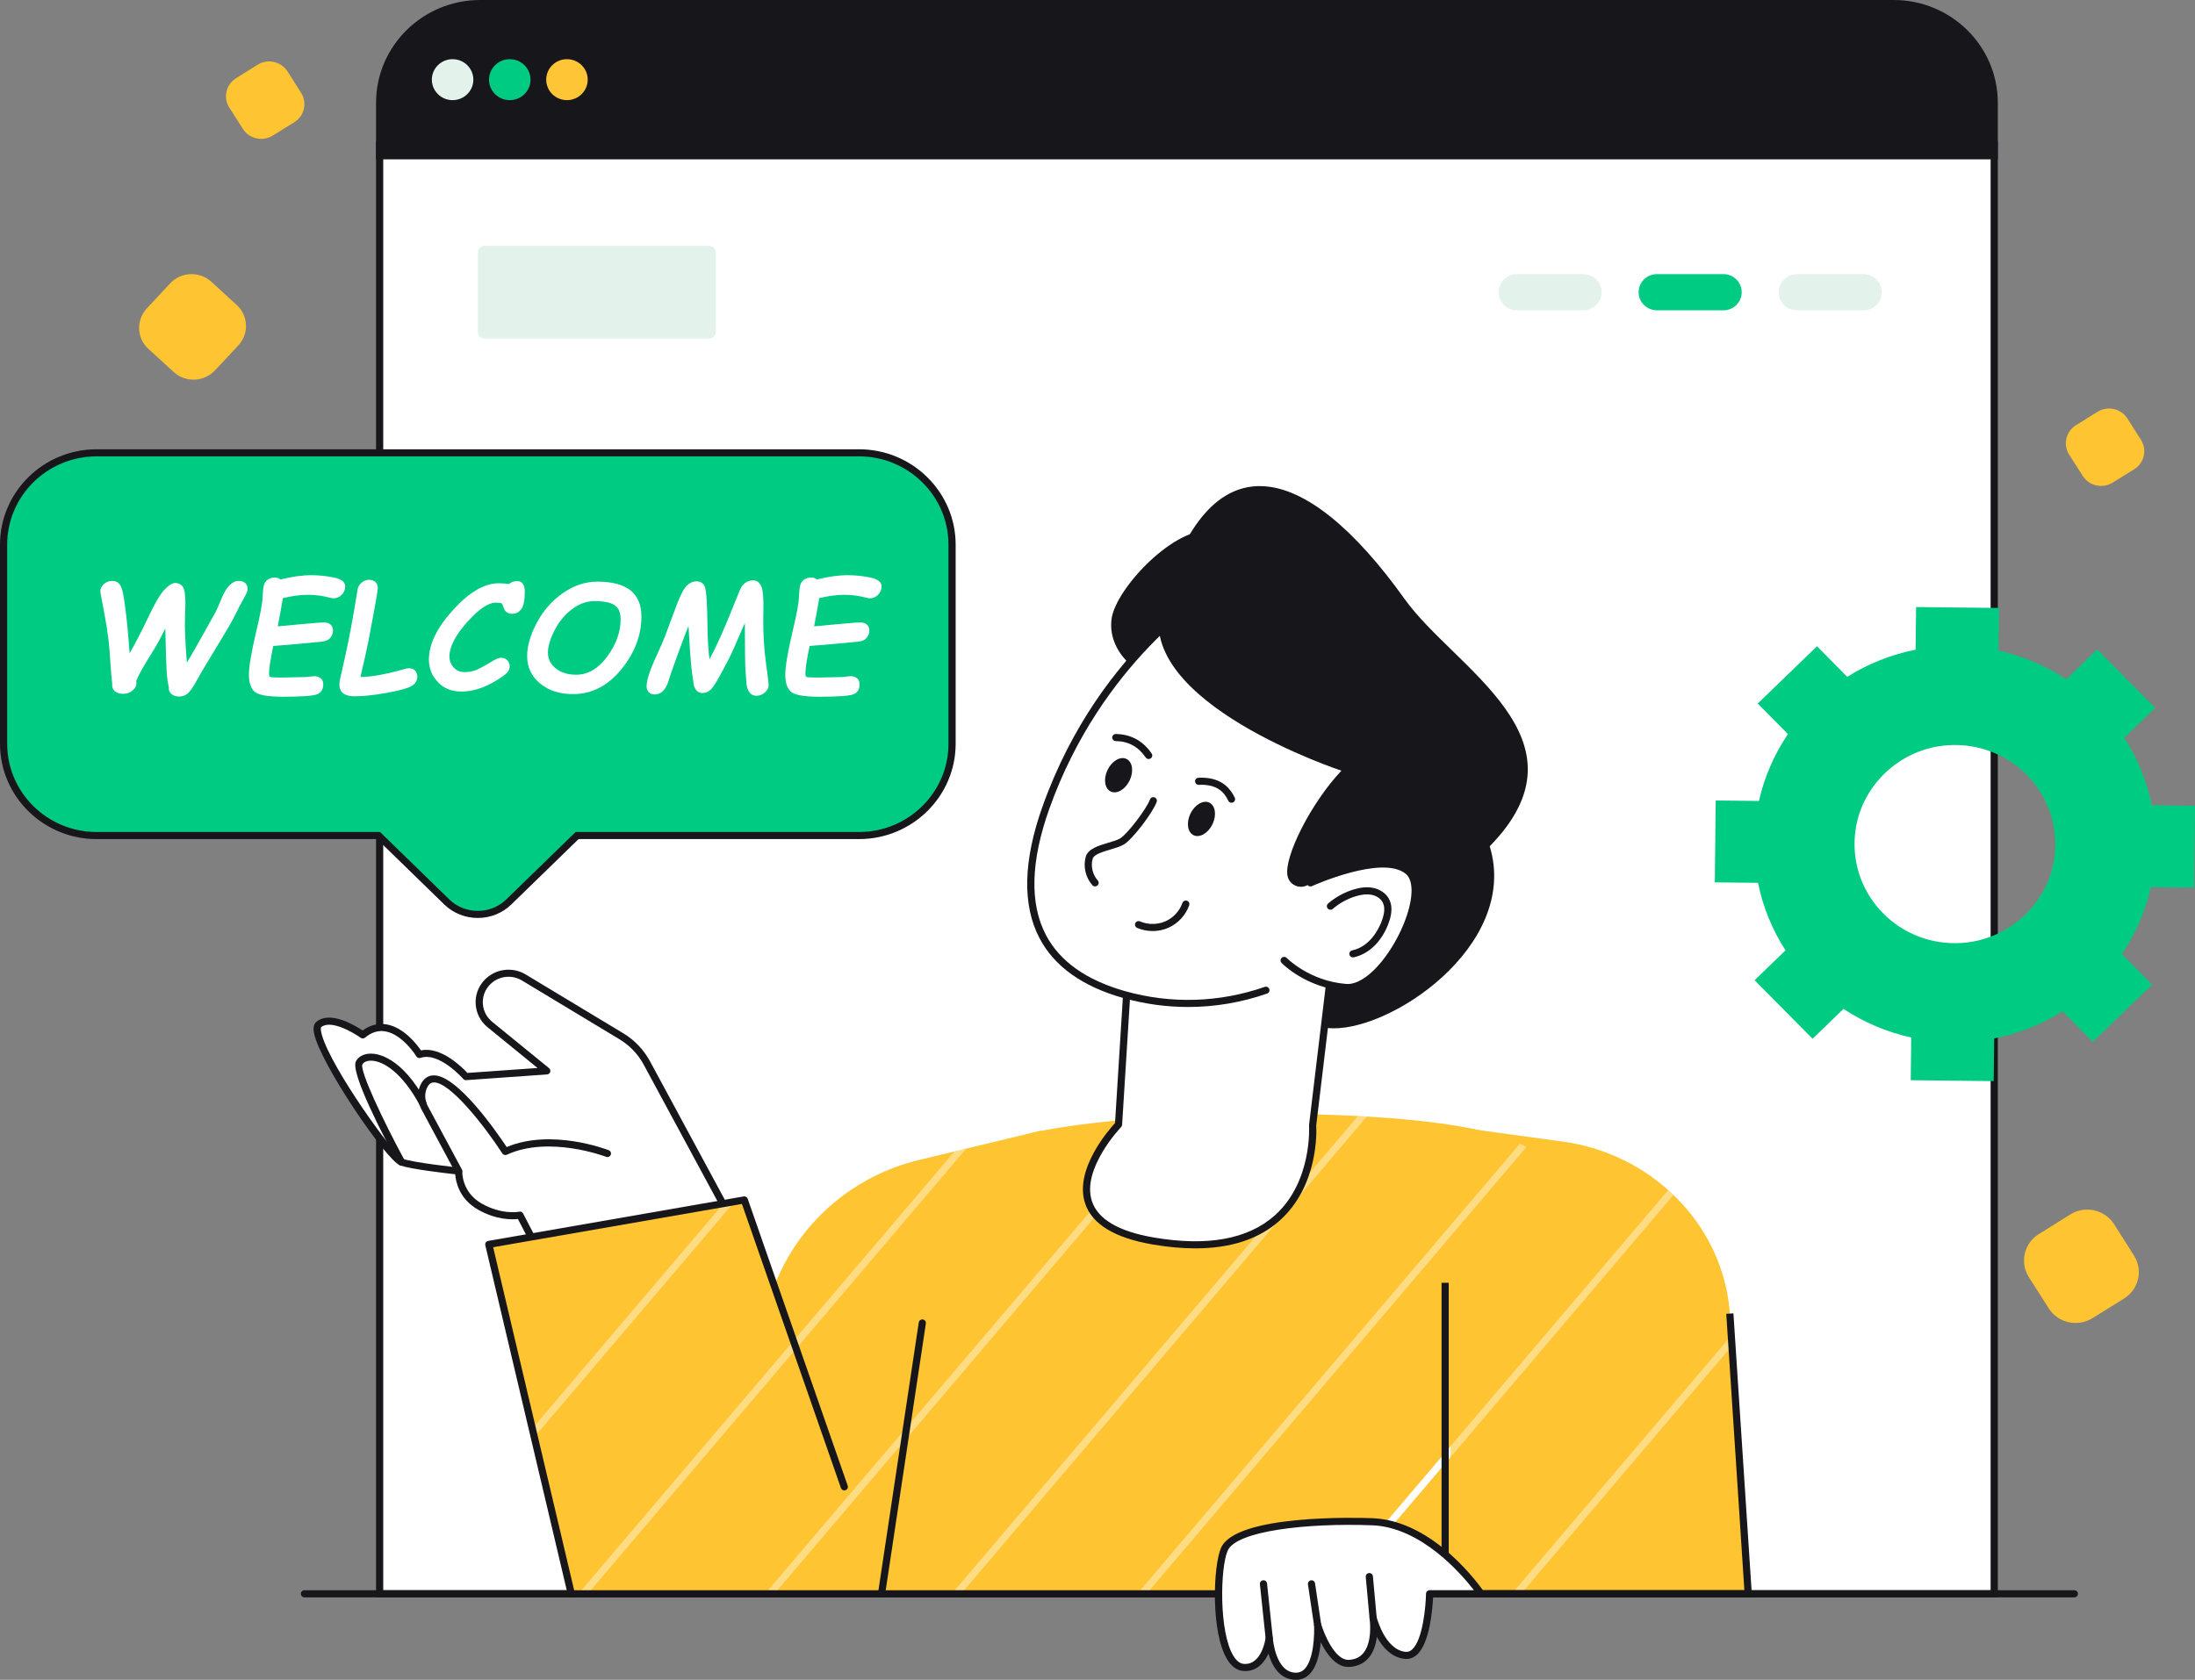 <svg width="290" height="222" viewBox="0 0 290 222" fill="none" xmlns="http://www.w3.org/2000/svg">
<rect x="0" y="0" width="290" height="222" fill="#808080" stroke="none"/>
<g clip-path="url(#clip0_1287_31712)">
<path d="M263.472 19.1H50.158V210.629H263.472V19.1Z" fill="white"/>
<path d="M263.946 211.097H49.685V18.631H263.948V211.096L263.946 211.097ZM50.632 210.161H262.998V19.567H50.632V210.161Z" fill="#16161B"/>
<path d="M263.472 20.587H50.158V13.58C50.158 6.338 56.103 0.469 63.435 0.469H250.195C257.529 0.469 263.472 6.34 263.472 13.58V20.587Z" fill="#16161B"/>
<path d="M263.946 21.055H49.685V13.58C49.685 6.092 55.854 0 63.437 0H250.195C257.778 0 263.946 6.092 263.946 13.58V21.055ZM50.632 20.118H262.998V13.58C262.998 6.609 257.254 0.937 250.195 0.937H63.437C56.376 0.937 50.632 6.609 50.632 13.58V20.118Z" fill="#16161B"/>
<path d="M59.796 13.235C61.31 13.235 62.538 12.023 62.538 10.527C62.538 9.032 61.31 7.82 59.796 7.82C58.282 7.82 57.055 9.032 57.055 10.527C57.055 12.023 58.282 13.235 59.796 13.235Z" fill="#E3F3EC"/>
<path d="M67.35 13.235C68.864 13.235 70.091 12.023 70.091 10.527C70.091 9.032 68.864 7.82 67.35 7.82C65.836 7.82 64.609 9.032 64.609 10.527C64.609 12.023 65.836 13.235 67.35 13.235Z" fill="#00CB82"/>
<path d="M74.905 13.235C76.419 13.235 77.647 12.023 77.647 10.527C77.647 9.032 76.419 7.82 74.905 7.82C73.391 7.82 72.164 9.032 72.164 10.527C72.164 12.023 73.391 13.235 74.905 13.235Z" fill="#FEC537"/>
<path d="M211.562 168.27V210.617H123.044L125.602 183.23L125.761 181.594L127.834 159.412C128.276 154.638 131.808 150.718 136.549 149.67C141.056 148.677 147.526 147.96 154.681 147.566C155.111 147.54 155.541 147.515 155.977 147.497C163.618 147.116 171.936 147.097 179.406 147.49C179.803 147.508 180.196 147.534 180.588 147.559C187.628 147.972 193.816 148.763 197.848 149.98C198.879 150.291 199.865 150.679 200.806 151.14C201.096 151.284 201.388 151.434 201.666 151.59C207.689 154.917 211.564 161.245 211.564 168.267L211.562 168.27Z" fill="#FEC432"/>
<g opacity="0.4">
<path d="M180.588 147.563L126.994 210.62H125.756L179.406 147.496C179.803 147.515 180.196 147.54 180.588 147.565V147.563Z" fill="white"/>
</g>
<path d="M191.717 191.041L191.654 192.564L176.308 210.62H175.076L191.717 191.041Z" fill="white"/>
<path d="M230.97 210.62H190.933L191.652 192.564L191.716 191.041L193.391 149.08L206.461 150.866C211.758 151.59 216.604 153.88 220.403 157.281C220.644 157.486 220.871 157.699 221.098 157.924C224.637 161.326 227.171 165.726 228.164 170.731C228.353 171.698 228.479 172.66 228.542 173.602L230.97 210.619V210.62Z" fill="#FEC432"/>
<g opacity="0.4">
<path d="M200.363 211.086C200.255 211.086 200.146 211.05 200.057 210.976C199.856 210.81 199.83 210.515 199.999 210.318L228.414 176.882C228.583 176.684 228.882 176.658 229.081 176.825C229.283 176.992 229.308 177.287 229.139 177.484L200.724 210.919C200.631 211.029 200.497 211.086 200.361 211.086H200.363Z" fill="white"/>
</g>
<path d="M231.475 211.09H190.458V169.529H191.405V210.153H230.463L228.071 173.63L229.016 173.569L231.475 211.09Z" fill="#16161B"/>
<path d="M137.631 149.398L123.044 210.62H85.13L92.486 193.183L93.706 190.293L102.611 169.18C105.961 161.235 112.943 155.342 121.406 153.302L126.107 152.171L127.656 151.797L137.629 149.4L137.631 149.398Z" fill="#FEC432"/>
<path d="M96.104 160.185L85.454 140.467C84.671 139.018 83.51 137.801 82.091 136.946L69.203 129.178C67.611 128.217 65.554 128.516 64.305 129.884C62.831 131.501 63.019 134.006 64.718 135.391L72.237 141.525L61.559 142.279C61.559 142.279 58.188 138.408 55.412 139.36C55.412 139.36 51.854 133.534 47.923 136.769C47.923 136.769 43.916 133.876 42.105 135.399C40.293 136.92 51.352 153.017 53.048 153.587C54.743 154.158 60.6 154.766 60.6 154.766C60.6 154.766 60.446 157.771 63.373 159.446C66.302 161.12 68.691 160.588 68.691 160.588L70.774 164.596L96.103 160.185H96.104Z" fill="white"/>
<path d="M70.775 165.063C70.6 165.063 70.436 164.967 70.354 164.809L68.426 161.101C67.611 161.19 65.547 161.229 63.138 159.851C60.654 158.431 60.212 156.148 60.139 155.186C58.759 155.034 54.375 154.526 52.896 154.029C51.033 153.402 42.248 140.455 41.494 136.55C41.443 136.284 41.286 135.472 41.799 135.043C43.596 133.533 46.857 135.484 47.908 136.187C48.899 135.467 49.953 135.196 51.05 135.378C53.319 135.755 55.05 137.993 55.62 138.818C58.242 138.252 61.052 141.043 61.756 141.796L71.023 141.143L64.416 135.754C63.493 135.001 62.937 133.938 62.85 132.76C62.761 131.582 63.154 130.45 63.953 129.573C65.354 128.038 67.664 127.704 69.45 128.781L82.338 136.549C83.829 137.447 85.05 138.727 85.872 140.248L96.522 159.967C96.594 160.1 96.596 160.257 96.529 160.392C96.463 160.526 96.335 160.622 96.184 160.648L70.856 165.058C70.828 165.063 70.801 165.065 70.774 165.065L70.775 165.063ZM68.691 160.12C68.867 160.12 69.032 160.216 69.114 160.375L71.038 164.074L95.379 159.836L85.037 140.686C84.294 139.312 83.191 138.156 81.845 137.346L68.957 129.578C67.56 128.735 65.753 128.996 64.66 130.198C64.034 130.883 63.727 131.769 63.797 132.691C63.865 133.612 64.3 134.443 65.021 135.033L72.541 141.166C72.691 141.288 72.749 141.488 72.691 141.67C72.633 141.852 72.468 141.98 72.273 141.994L61.594 142.748C61.439 142.758 61.299 142.699 61.202 142.587C61.171 142.551 58.01 138.968 55.571 139.804C55.356 139.878 55.126 139.792 55.01 139.603C54.992 139.574 53.194 136.682 50.893 136.301C49.967 136.148 49.095 136.419 48.23 137.13C48.063 137.268 47.823 137.275 47.647 137.149C46.615 136.406 43.666 134.707 42.417 135.757C42.417 135.757 42.291 135.961 42.528 136.786C43.828 141.294 52.098 152.723 53.205 153.146C54.829 153.693 60.593 154.297 60.651 154.303C60.902 154.329 61.088 154.544 61.076 154.792C61.071 154.901 60.984 157.54 63.614 159.044C66.33 160.596 68.568 160.139 68.592 160.134C68.626 160.127 68.658 160.124 68.692 160.124L68.691 160.12Z" fill="#16161B"/>
<path d="M80.251 152.446C80.251 152.446 72.623 149.478 66.766 152.18C66.766 152.18 58.008 138.698 55.931 143.695C55.579 144.539 55.653 145.499 56.06 146.318L60.602 154.768" fill="white"/>
<path d="M60.602 155.236C60.433 155.236 60.267 155.145 60.182 154.987L55.641 146.536C55.151 145.554 55.1 144.459 55.492 143.516C55.936 142.448 56.642 142.17 57.157 142.123C60.27 141.843 65.651 149.646 66.942 151.589C72.851 149.119 80.112 151.888 80.424 152.01C80.668 152.104 80.787 152.375 80.692 152.616C80.596 152.857 80.318 152.975 80.078 152.881C80.002 152.852 72.563 150.02 66.966 152.603C66.751 152.702 66.495 152.63 66.367 152.431C63.947 148.706 59.353 142.867 57.244 143.054C57.005 143.076 56.656 143.184 56.369 143.87C56.081 144.564 56.122 145.381 56.485 146.108L61.019 154.545C61.142 154.774 61.055 155.057 60.823 155.179C60.752 155.216 60.676 155.233 60.602 155.233V155.236Z" fill="#16161B"/>
<path d="M53.05 154.055C52.881 154.055 52.717 153.966 52.632 153.808C50.69 150.231 46.258 141.752 47.023 140.262C47.345 139.633 48.072 139.252 48.967 139.242C49.883 139.232 53.062 139.658 56.27 145.573C56.393 145.801 56.308 146.085 56.076 146.207C55.844 146.33 55.557 146.244 55.434 146.015C53.099 141.709 50.588 140.177 49.007 140.177C48.998 140.177 48.988 140.177 48.979 140.177C48.444 140.184 48.027 140.373 47.869 140.684C47.557 141.564 50.53 147.954 53.468 153.366C53.59 153.594 53.505 153.879 53.273 154C53.201 154.037 53.125 154.055 53.05 154.055Z" fill="#16161B"/>
<path d="M116.471 210.619H75.473L70.588 189.928L70.322 188.792L64.578 164.451L95.596 159.052L97.049 158.802L98.332 158.578L104.823 177.209L105.183 178.238L111.996 197.785L112.356 198.816L116.471 210.619Z" fill="#FEC432"/>
<path d="M93.67 32.484H64.044C63.539 32.484 63.13 32.889 63.13 33.387V43.852C63.13 44.351 63.539 44.755 64.044 44.755H93.67C94.175 44.755 94.584 44.351 94.584 43.852V33.387C94.584 32.889 94.175 32.484 93.67 32.484Z" fill="#E3F3EC"/>
<path d="M211.608 38.619C211.608 39.274 211.337 39.874 210.9 40.31C210.463 40.742 209.858 41.01 209.187 41.01H200.41C199.071 41.01 197.99 39.936 197.99 38.619C197.99 37.957 198.261 37.357 198.698 36.928C199.134 36.496 199.74 36.228 200.41 36.228H209.187C210.526 36.228 211.608 37.297 211.608 38.619Z" fill="#E3F3EC"/>
<path d="M230.112 38.619C230.112 39.274 229.84 39.874 229.404 40.31C228.967 40.742 228.361 41.01 227.691 41.01H218.914C217.575 41.01 216.494 39.936 216.494 38.619C216.494 37.957 216.765 37.357 217.201 36.928C217.638 36.496 218.244 36.228 218.914 36.228H227.691C229.03 36.228 230.112 37.297 230.112 38.619Z" fill="#00CB82"/>
<path d="M248.614 38.619C248.614 39.274 248.342 39.874 247.906 40.31C247.469 40.742 246.863 41.01 246.193 41.01H237.416C236.077 41.01 234.996 39.936 234.996 38.619C234.996 37.957 235.267 37.357 235.703 36.928C236.14 36.496 236.746 36.228 237.416 36.228H246.193C247.532 36.228 248.614 37.297 248.614 38.619Z" fill="#E3F3EC"/>
<path d="M125.787 71.983V98.291C125.787 104.994 120.282 110.424 113.494 110.424H76.244L67.213 119.206C64.945 121.409 61.304 121.409 59.035 119.206L50.017 110.424H12.76C5.972 110.424 0.474 104.994 0.474 98.291V71.983C0.474 65.28 5.972 59.844 12.76 59.844H113.494C120.282 59.844 125.787 65.28 125.787 71.983Z" fill="#00CB82"/>
<path d="M63.124 121.315C61.523 121.315 59.922 120.723 58.703 119.539L49.822 110.892H12.76C5.723 110.892 0 105.238 0 98.29V71.983C0 65.03 5.723 59.375 12.76 59.375H113.494C120.533 59.375 126.259 65.03 126.259 71.983V98.29C126.259 105.24 120.533 110.892 113.494 110.892H76.439L67.546 119.539C66.326 120.723 64.726 121.315 63.124 121.315ZM12.76 60.312C6.247 60.312 0.948 65.548 0.948 71.983V98.29C0.948 104.722 6.247 109.955 12.76 109.955H50.211L59.368 118.872C61.439 120.883 64.808 120.883 66.881 118.872L76.05 109.955H113.494C120.011 109.955 125.312 104.722 125.312 98.29V71.983C125.312 65.548 120.011 60.312 113.494 60.312H12.76Z" fill="#16161B"/>
<path d="M22.315 90.865C22.163 90.243 22.061 89.492 22.009 88.613C21.958 87.733 21.9 85.878 21.837 83.052C21.238 84.302 20.616 85.434 19.966 86.445C18.992 87.978 18.333 89.162 17.99 89.997C18.016 90.099 18.028 90.189 18.028 90.27C18.028 90.648 17.855 90.98 17.513 91.264C17.168 91.551 16.755 91.694 16.271 91.694C15.786 91.694 15.431 91.576 15.164 91.34C14.896 91.104 14.781 90.761 14.819 90.307L14.705 89.185L14.457 85.801C14.394 84.922 14.275 83.945 14.099 82.87C13.923 81.795 13.656 80.316 13.292 78.431C13.267 78.325 13.255 78.23 13.255 78.148C13.255 77.789 13.408 77.47 13.717 77.191C14.026 76.911 14.399 76.771 14.838 76.771C15.117 76.771 15.365 76.845 15.578 76.992C15.791 77.14 15.97 77.432 16.117 77.868C16.264 78.304 16.433 79.325 16.627 80.927C16.822 82.529 16.989 84.33 17.129 86.328C17.861 85.053 18.615 83.604 19.391 81.984C20.346 79.923 21.114 78.584 21.695 77.967C22.277 77.351 22.763 77.044 23.151 77.044C23.538 77.044 23.845 77.189 24.106 77.477C24.367 77.767 24.497 78.537 24.497 79.787C24.497 80.044 24.478 80.673 24.439 81.672C24.394 82.859 24.476 84.829 24.686 87.582C25.271 86.62 26.028 85.301 26.958 83.623L28.504 80.851C28.592 80.681 28.848 80.1 29.268 79.108C29.904 77.549 30.665 76.769 31.55 76.769C31.912 76.769 32.199 76.867 32.408 77.061C32.618 77.256 32.724 77.507 32.724 77.816C32.724 77.947 32.693 78.094 32.633 78.254C32.574 78.414 32.388 78.769 32.079 79.318C31.77 79.868 31.489 80.408 31.235 80.939C30.98 81.47 30.65 82.088 30.242 82.79C29.834 83.495 29.452 84.135 29.096 84.713L27.101 88.011C26.701 88.677 26.38 89.234 26.137 89.679C25.564 90.735 25.116 91.394 24.792 91.659C24.468 91.923 24.089 92.054 23.655 92.054C23.261 92.054 22.927 91.942 22.652 91.716C22.38 91.49 22.264 91.204 22.308 90.858L22.315 90.865Z" fill="white"/>
<path d="M37.371 79.053C37.117 80.574 36.891 81.814 36.694 82.776C37.483 82.714 38.746 82.598 40.482 82.427C41.711 82.314 42.493 82.257 42.83 82.257C43.186 82.257 43.469 82.355 43.679 82.549C43.889 82.744 43.995 83.002 43.995 83.322C43.995 83.686 43.875 84.013 43.636 84.302C43.398 84.592 43.014 84.757 42.487 84.803C41.958 84.847 41.141 84.924 40.034 85.034C38.926 85.143 37.615 85.256 36.102 85.369C35.731 87.148 35.547 88.351 35.547 88.979C35.547 89.2 35.573 89.346 35.624 89.422C35.675 89.498 36.064 89.535 36.789 89.535H37.533L40.368 89.478C40.45 89.478 40.747 89.446 41.257 89.383C41.69 89.326 42.04 89.397 42.306 89.591C42.574 89.786 42.707 90.062 42.707 90.419C42.707 91.092 42.435 91.536 41.891 91.754C41.347 91.971 39.848 92.079 37.391 92.079C35.331 92.079 34.063 91.845 33.592 91.376C33.121 90.908 32.886 90.175 32.886 89.174C32.886 88.106 33.203 86.218 33.84 83.509C34.413 81.14 34.699 79.557 34.699 78.758C34.732 78.086 34.786 77.606 34.867 77.321C34.947 77.035 35.112 76.797 35.363 76.61C35.614 76.422 35.941 76.327 36.34 76.327C36.627 76.327 36.869 76.412 37.065 76.582C38.555 76.204 39.916 76.016 41.151 76.016C42.13 76.016 43.118 76.118 44.114 76.322C45.11 76.526 45.608 76.92 45.608 77.505C45.608 77.926 45.455 78.292 45.146 78.603C44.837 78.915 44.483 79.07 44.082 79.07C43.942 79.07 43.805 79.051 43.671 79.013C42.678 78.743 41.695 78.607 40.721 78.607C39.696 78.607 38.58 78.755 37.371 79.05V79.053Z" fill="white"/>
<path d="M44.877 89.989L45.544 87.029C46.122 84.44 46.69 81.402 47.243 77.913C47.294 77.58 47.466 77.281 47.758 77.017C48.05 76.752 48.391 76.621 48.78 76.621C49.117 76.621 49.39 76.722 49.6 76.923C49.81 77.123 49.916 77.384 49.916 77.704C49.916 77.949 49.754 78.954 49.43 80.72L48.676 84.736C48.496 85.647 48.143 87.228 47.616 89.477C49.117 89.458 51.11 89.091 53.592 88.373C53.751 88.336 53.894 88.316 54.022 88.316C54.411 88.316 54.694 88.432 54.871 88.665C55.049 88.897 55.139 89.14 55.139 89.391C55.139 89.962 54.865 90.398 54.314 90.696C53.763 90.995 52.666 91.289 51.021 91.582C49.375 91.874 47.993 92.02 46.874 92.02C45.518 92.02 44.841 91.505 44.841 90.474C44.841 90.322 44.853 90.159 44.878 89.984L44.877 89.989Z" fill="white"/>
<path d="M67.217 77.197C67.555 76.927 67.911 76.791 68.287 76.791C68.986 76.791 69.336 77.256 69.336 78.186C69.336 79.305 69.184 80.073 68.878 80.49C68.573 80.908 68.162 81.117 67.647 81.117C67.062 81.117 66.683 80.822 66.511 80.231C66.434 79.955 66.345 79.788 66.243 79.732C66.141 79.675 65.883 79.648 65.47 79.648C64.503 79.648 63.246 80.512 61.7 82.241C60.154 83.969 59.38 85.477 59.38 86.766C59.38 87.325 59.566 87.807 59.938 88.213C60.31 88.619 60.792 88.821 61.385 88.821C61.918 88.821 62.413 88.734 62.869 88.557C63.324 88.381 64.029 88.001 64.982 87.416C65.53 87.089 65.927 86.926 66.175 86.926C66.519 86.926 66.799 87.032 67.014 87.246C67.231 87.46 67.338 87.73 67.338 88.056C67.338 88.383 67.224 88.653 66.993 88.905C66.765 89.156 66.268 89.513 65.504 89.975C64.74 90.437 63.979 90.789 63.218 91.031C62.458 91.274 61.709 91.394 60.97 91.394C59.672 91.394 58.63 90.974 57.843 90.135C57.057 89.296 56.664 88.307 56.664 87.17C56.664 85.14 57.73 82.952 59.861 80.605C61.993 78.258 63.996 77.084 65.874 77.084C66.448 77.084 66.893 77.121 67.21 77.197H67.217Z" fill="white"/>
<path d="M69.646 86.699C69.646 85.38 70.071 83.918 70.92 82.31C71.77 80.705 72.916 79.396 74.361 78.385C75.806 77.373 77.329 76.867 78.933 76.867C82.809 76.867 84.745 78.404 84.745 81.476C84.745 83.953 83.858 86.281 82.082 88.461C80.306 90.641 78.181 91.731 75.705 91.731C73.93 91.731 72.476 91.259 71.343 90.317C70.211 89.374 69.644 88.168 69.644 86.697L69.646 86.699ZM72.394 86.237C72.394 87.091 72.744 87.794 73.443 88.345C74.143 88.894 75.033 89.17 76.117 89.17C77.676 89.17 79.046 88.368 80.226 86.766C81.406 85.164 81.997 83.52 81.997 81.837C81.997 80.969 81.736 80.354 81.214 79.989C80.692 79.625 79.794 79.441 78.522 79.441C77.491 79.441 76.499 79.805 75.543 80.535C74.588 81.264 73.826 82.196 73.252 83.329C72.679 84.463 72.394 85.434 72.394 86.237Z" fill="white"/>
<path d="M90.963 82.739C90.76 83.192 90.296 84.412 89.569 86.401C88.844 88.391 88.377 89.737 88.167 90.441C87.773 91.334 87.218 91.78 86.505 91.78C86.174 91.78 85.912 91.677 85.717 91.474C85.523 91.27 85.427 91.01 85.427 90.695C85.427 89.897 85.857 88.571 86.715 86.718C87.218 85.624 87.59 84.772 87.832 84.164L89.378 80.016C89.893 78.647 90.345 77.772 90.734 77.397C91.123 77.019 91.55 76.831 92.014 76.831C92.643 76.831 93.035 77.146 93.189 77.774C93.341 78.402 93.433 79.954 93.465 82.43C93.491 84.492 93.583 86.056 93.742 87.124C94.639 85.465 95.673 83.162 96.843 80.215L97.722 78.047C98.083 77.149 98.692 76.699 99.543 76.699C99.937 76.699 100.256 76.903 100.499 77.312C100.741 77.72 100.862 78.559 100.862 79.829L100.843 82.063C100.836 82.874 100.862 83.761 100.918 84.727C100.976 85.692 101.065 86.62 101.186 87.511C101.428 89.252 101.549 90.279 101.549 90.594C101.549 90.909 101.384 91.221 101.053 91.514C100.722 91.805 100.35 91.952 99.936 91.952C99.236 91.952 98.8 91.455 98.629 90.463L98.467 88.192C98.441 87.814 98.423 85.871 98.409 82.358C98.302 82.565 98.17 82.855 98.018 83.226C97.203 85.161 96.592 86.512 96.186 87.279L95.26 89.022C94.719 90.04 94.289 90.722 93.972 91.068C93.653 91.413 93.255 91.587 92.779 91.587C92.239 91.587 91.867 91.238 91.662 90.54L91.415 88.787C91.282 87.825 91.132 85.811 90.966 82.744L90.963 82.739Z" fill="white"/>
<path d="M108.233 79.053C107.979 80.574 107.754 81.814 107.556 82.776C108.346 82.714 109.608 82.598 111.345 82.427C112.573 82.314 113.356 82.257 113.692 82.257C114.048 82.257 114.332 82.355 114.541 82.549C114.751 82.744 114.857 83.002 114.857 83.322C114.857 83.686 114.738 84.013 114.499 84.302C114.26 84.592 113.876 84.757 113.349 84.803C112.82 84.847 112.003 84.924 110.896 85.034C109.789 85.143 108.477 85.256 106.964 85.369C106.594 87.148 106.41 88.351 106.41 88.979C106.41 89.2 106.435 89.346 106.486 89.422C106.537 89.498 106.926 89.535 107.651 89.535H108.395L111.23 89.478C111.312 89.478 111.609 89.446 112.119 89.383C112.552 89.326 112.902 89.397 113.168 89.591C113.436 89.786 113.569 90.062 113.569 90.419C113.569 91.092 113.298 91.536 112.754 91.754C112.21 91.971 110.71 92.079 108.254 92.079C106.193 92.079 104.925 91.845 104.455 91.376C103.984 90.908 103.748 90.175 103.748 89.174C103.748 88.106 104.066 86.218 104.702 83.509C105.275 81.14 105.562 79.557 105.562 78.758C105.594 78.086 105.649 77.606 105.729 77.321C105.809 77.035 105.975 76.797 106.225 76.61C106.476 76.422 106.804 76.327 107.203 76.327C107.489 76.327 107.732 76.412 107.928 76.582C109.417 76.204 110.778 76.016 112.013 76.016C112.993 76.016 113.98 76.118 114.976 76.322C115.973 76.526 116.471 76.92 116.471 77.505C116.471 77.926 116.317 78.292 116.009 78.603C115.7 78.915 115.345 79.07 114.944 79.07C114.804 79.07 114.668 79.051 114.533 79.013C113.54 78.743 112.558 78.607 111.583 78.607C110.558 78.607 109.443 78.755 108.233 79.05V79.053Z" fill="white"/>
<path d="M289.877 117.307L290 106.488L284.29 106.426C283.642 103.203 282.387 100.191 280.66 97.504L284.742 93.555L277.081 85.819L272.999 89.768C270.318 87.998 267.296 86.697 264.048 85.984L264.112 80.346L253.151 80.225L253.088 85.863C249.825 86.503 246.775 87.737 244.054 89.448L240.06 85.41L232.227 92.976L236.22 97.014C234.433 99.662 233.111 102.646 232.389 105.853L226.679 105.791L226.557 116.61L232.266 116.672C232.914 119.9 234.17 122.912 235.896 125.594L231.814 129.543L239.475 137.279L243.557 133.33C246.239 135.1 249.26 136.401 252.508 137.114L252.445 142.757L263.405 142.878L263.468 137.235C266.732 136.595 269.782 135.36 272.503 133.65L276.496 137.688L284.33 130.122L280.336 126.084C282.124 123.441 283.446 120.459 284.168 117.245L289.877 117.307ZM259.209 124.617C251.034 125.166 244.342 118.412 245.074 110.346C245.65 104.002 250.917 98.916 257.353 98.488C265.533 97.945 272.221 104.703 271.484 112.76C270.904 119.1 265.642 124.184 259.211 124.615L259.209 124.617Z" fill="#00CB82"/>
<path d="M280.63 171.61L276.448 174.21C274.485 175.418 271.907 174.84 270.681 172.914L268.049 168.785C266.822 166.86 267.409 164.312 269.357 163.101L273.542 160.488C275.491 159.277 278.069 159.857 279.309 161.784L281.938 165.926C283.165 167.852 282.578 170.397 280.63 171.61Z" fill="#FEC432"/>
<path d="M31.48 45.656L28.394 48.955C26.943 50.493 24.512 50.589 22.954 49.167L19.614 46.12C18.057 44.699 17.961 42.297 19.399 40.759L22.485 37.447C23.923 35.909 26.356 35.815 27.925 37.235L31.267 40.294C32.825 41.714 32.92 44.117 31.482 45.655L31.48 45.656Z" fill="#FEC432"/>
<path d="M281.969 62.013L279.113 63.788C277.772 64.614 276.012 64.218 275.172 62.904L273.375 60.084C272.537 58.768 272.938 57.03 274.268 56.203L277.126 54.418C278.456 53.591 280.219 53.987 281.066 55.303L282.863 58.133C283.7 59.447 283.299 61.187 281.969 62.014V62.013Z" fill="#FEC432"/>
<path d="M38.887 16.146L36.032 17.921C34.691 18.747 32.93 18.351 32.091 17.037L30.293 14.217C29.456 12.901 29.856 11.162 31.187 10.335L34.044 8.551C35.375 7.724 37.137 8.12 37.985 9.436L39.781 12.266C40.619 13.58 40.218 15.32 38.887 16.147V16.146Z" fill="#FEC432"/>
<g opacity="0.4">
<path d="M97.049 158.803L70.588 189.928L70.322 188.793L95.596 159.052L97.049 158.803Z" fill="white"/>
</g>
<g opacity="0.4">
<path d="M127.658 151.795L105.183 178.239L92.486 193.18L77.665 210.62H76.427L93.706 190.291L104.823 177.21L126.109 152.169L127.658 151.795Z" fill="white"/>
</g>
<g opacity="0.4">
<path d="M155.977 147.502L125.604 183.233L112.358 198.818L102.327 210.621H101.094L111.996 197.789L125.761 181.599L154.681 147.571C155.111 147.546 155.541 147.52 155.977 147.502Z" fill="white"/>
</g>
<g opacity="0.4">
<path d="M201.664 151.594L151.496 210.618H150.264L200.805 151.145C201.095 151.288 201.386 151.438 201.664 151.594Z" fill="white"/>
</g>
<g opacity="0.4">
<path d="M221.098 157.925L191.652 192.565L191.716 191.042L220.402 157.281C220.642 157.487 220.869 157.699 221.096 157.925H221.098Z" fill="white"/>
</g>
<path d="M274.059 211.101H40.218C39.957 211.101 39.744 210.892 39.744 210.632C39.744 210.373 39.955 210.164 40.218 210.164H274.059C274.32 210.164 274.533 210.373 274.533 210.632C274.533 210.892 274.321 211.101 274.059 211.101Z" fill="#16161B"/>
<path d="M75.473 211.091C75.258 211.091 75.064 210.944 75.013 210.729L64.117 164.561C64.088 164.436 64.112 164.305 64.184 164.197C64.255 164.089 64.37 164.017 64.498 163.995L98.254 158.117C98.479 158.075 98.707 158.208 98.784 158.425L111.998 196.347C112.083 196.591 111.952 196.857 111.705 196.942C111.457 197.026 111.188 196.896 111.102 196.652L98.02 159.109L65.156 164.83L75.939 210.517C75.999 210.768 75.84 211.02 75.584 211.079C75.548 211.088 75.513 211.091 75.477 211.091H75.473Z" fill="#16161B"/>
<path d="M116.471 211.09C116.447 211.09 116.423 211.09 116.401 211.085C116.142 211.046 115.962 210.808 116.002 210.552L121.385 174.77C121.425 174.514 121.67 174.339 121.925 174.376C122.184 174.415 122.363 174.652 122.324 174.908L116.94 210.69C116.904 210.923 116.703 211.09 116.471 211.09Z" fill="#16161B"/>
<path d="M149.664 118.463L147.781 148.618C147.781 148.618 135.698 161.158 152.373 164.004C174.781 167.828 173.425 148.71 173.425 148.71L178.15 109.293L149.664 118.463Z" fill="white"/>
<path d="M157.922 164.98C156.175 164.98 154.297 164.81 152.291 164.466C147.288 163.612 144.287 161.793 143.369 159.057C141.873 154.591 146.482 149.326 147.315 148.423L149.188 118.435C149.2 118.243 149.33 118.078 149.514 118.019L178 108.849C178.152 108.8 178.323 108.831 178.447 108.932C178.572 109.033 178.637 109.189 178.618 109.349L173.898 148.725C173.94 149.434 174.235 156.7 169.058 161.317C166.327 163.755 162.593 164.98 157.919 164.98H157.922ZM150.116 118.81L148.251 148.649C148.245 148.758 148.199 148.863 148.122 148.942C148.069 148.998 142.839 154.5 144.27 158.765C145.068 161.146 147.822 162.755 152.451 163.545C159.52 164.751 164.894 163.77 168.418 160.628C173.406 156.184 172.956 148.817 172.951 148.743C172.949 148.715 172.951 148.684 172.953 148.656L177.591 109.966L150.114 118.81H150.116Z" fill="#16161B"/>
<path d="M164.723 84.163C164.174 88.185 159.729 90.91 154.797 90.254C149.865 89.595 146.312 85.803 146.861 81.781C147.41 77.76 155.213 69.483 160.145 70.14C165.077 70.799 165.273 80.142 164.722 84.163H164.723Z" fill="#16161B"/>
<path d="M177.436 124.945C178.57 123.949 179.638 122.863 180.624 121.688C185.052 116.42 188.536 110.032 193.188 103.722L161.663 76.789C160.894 77.138 145.536 86.132 138.194 106.707C133.151 120.836 137.948 128.469 148.538 131.444C154.792 133.201 161.33 132.923 167.246 130.866" fill="white"/>
<path d="M156.97 133.08C154.096 133.08 151.221 132.686 148.407 131.894C143.016 130.378 139.29 127.716 137.334 123.979C135.041 119.603 135.181 113.738 137.747 106.55C145.397 85.109 161.312 76.433 161.465 76.363C161.634 76.287 161.832 76.314 161.974 76.433L193.498 103.366C193.684 103.524 193.717 103.799 193.572 103.996C191.622 106.641 189.872 109.31 188.179 111.89C185.81 115.502 183.573 118.914 180.991 121.987C180 123.164 178.91 124.278 177.751 125.295C177.557 125.465 177.257 125.45 177.083 125.256C176.909 125.063 176.926 124.768 177.122 124.596C178.244 123.611 179.302 122.532 180.261 121.39C182.807 118.359 185.03 114.97 187.384 111.383C189.01 108.905 190.689 106.345 192.55 103.796L161.608 77.362C159.548 78.588 145.52 87.588 138.642 106.863C136.167 113.799 136.012 119.414 138.178 123.552C140.01 127.049 143.54 129.554 148.669 130.994C154.742 132.701 161.112 132.504 167.091 130.425C167.337 130.339 167.608 130.467 167.695 130.711C167.782 130.956 167.652 131.222 167.405 131.308C164.01 132.489 160.493 133.08 156.974 133.08H156.97Z" fill="#16161B"/>
<path d="M175.372 135.853L175.129 130.012L173.14 116.679C172.12 117.682 170.392 117.151 170.107 115.758C169.595 113.265 173.227 106.078 177.226 101.851C177.226 101.851 149.816 92.826 153.383 80.048C159.631 57.669 172.308 60.591 185.593 79.186C192.173 88.396 210.688 97.66 196.82 111.841C200.844 125.062 183.21 136.727 175.372 135.853Z" fill="#16161B"/>
<path d="M169.66 126.927C169.66 126.927 172.705 130.087 177.801 130.5C182.896 130.913 189.419 117.9 186.035 115.124C182.651 112.348 173.14 116.681 173.14 116.681" fill="white"/>
<path d="M178.041 130.977C177.947 130.977 177.855 130.974 177.761 130.965C172.547 130.544 169.445 127.382 169.316 127.249C169.135 127.062 169.143 126.765 169.331 126.589C169.52 126.41 169.821 126.418 170.001 126.604C170.03 126.634 172.995 129.643 177.838 130.034C180.493 130.253 183.761 126.211 185.424 122.187C186.728 119.031 186.849 116.4 185.73 115.485C182.615 112.929 173.43 117.064 173.336 117.106C173.096 117.215 172.816 117.111 172.707 116.877C172.598 116.642 172.7 116.364 172.939 116.255C173.338 116.073 182.761 111.833 186.335 114.764C187.821 115.982 187.809 118.89 186.301 122.54C184.542 126.798 181.177 130.977 178.04 130.977H178.041Z" fill="#16161B"/>
<path d="M175.778 119.761C176.695 118.969 177.782 118.369 178.945 118.01C179.675 117.785 180.45 117.653 181.204 117.78C181.958 117.904 182.688 118.315 183.063 118.972C183.596 119.902 183.326 121.071 182.929 122.065C182.205 123.878 180.815 125.61 178.751 126.06" fill="white"/>
<path d="M178.751 126.527C178.534 126.527 178.338 126.379 178.289 126.16C178.232 125.907 178.394 125.658 178.649 125.602C180.98 125.093 182.11 122.839 182.487 121.893C182.958 120.713 183.012 119.832 182.651 119.2C182.369 118.71 181.799 118.351 181.125 118.239C180.542 118.142 179.873 118.212 179.087 118.456C177.992 118.794 176.955 119.367 176.09 120.112C175.892 120.282 175.593 120.262 175.421 120.066C175.249 119.871 175.269 119.576 175.467 119.406C176.431 118.575 177.586 117.939 178.805 117.561C179.739 117.273 180.551 117.192 181.284 117.315C182.238 117.474 183.058 118.006 183.478 118.739C183.99 119.632 183.954 120.774 183.37 122.235C182.456 124.527 180.81 126.087 178.855 126.515C178.821 126.522 178.785 126.527 178.753 126.527H178.751Z" fill="#16161B"/>
<path d="M157.269 107.547C156.702 108.74 156.9 110.01 157.709 110.386C158.519 110.761 159.635 110.098 160.201 108.907C160.767 107.714 160.57 106.444 159.761 106.068C158.951 105.692 157.835 106.356 157.269 107.547Z" fill="#16161B"/>
<path d="M152.373 105.82C151.953 107.038 149.34 110.539 148.228 111.21C147.117 111.88 144.266 112.106 143.91 113.342C143.579 114.486 143.879 115.788 144.679 116.678" fill="white"/>
<path d="M144.679 117.145C144.548 117.145 144.418 117.091 144.324 116.987C143.424 115.983 143.081 114.502 143.454 113.213C143.756 112.169 145.123 111.763 146.445 111.37C147.059 111.188 147.639 111.015 147.982 110.809C149.002 110.194 151.544 106.78 151.926 105.669C152.011 105.425 152.279 105.294 152.526 105.376C152.774 105.459 152.907 105.725 152.823 105.969C152.373 107.28 149.698 110.87 148.477 111.606C148.031 111.874 147.393 112.064 146.72 112.265C145.742 112.555 144.527 112.915 144.369 113.468C144.082 114.456 144.345 115.594 145.038 116.364C145.212 116.557 145.193 116.852 144.997 117.024C144.906 117.103 144.794 117.142 144.681 117.142L144.679 117.145Z" fill="#16161B"/>
<path d="M152.281 123.042C151.58 123.042 150.878 122.903 150.237 122.629C149.997 122.526 149.887 122.25 149.991 122.012C150.097 121.775 150.377 121.667 150.616 121.77C151.665 122.221 152.915 122.218 153.961 121.763C155.007 121.306 155.851 120.397 156.22 119.329C156.305 119.084 156.571 118.953 156.82 119.037C157.067 119.12 157.2 119.386 157.117 119.632C156.665 120.944 155.628 122.061 154.343 122.622C153.698 122.903 152.989 123.045 152.281 123.045V123.042Z" fill="#16161B"/>
<path d="M162.709 106.089C162.531 106.089 162.362 105.991 162.281 105.822C161.75 104.727 160.858 103.621 158.381 103.717C158.118 103.728 157.9 103.525 157.89 103.267C157.879 103.009 158.084 102.792 158.345 102.782C160.701 102.694 162.219 103.531 163.135 105.42C163.248 105.652 163.149 105.932 162.912 106.045C162.845 106.077 162.775 106.09 162.707 106.09L162.709 106.089Z" fill="#16161B"/>
<path d="M146.32 101.77C145.754 102.962 145.952 104.233 146.76 104.608C147.569 104.984 148.686 104.32 149.253 103.129C149.819 101.937 149.621 100.666 148.813 100.291C148.002 99.915 146.887 100.579 146.32 101.77Z" fill="#16161B"/>
<path d="M151.762 100.311C151.61 100.311 151.46 100.238 151.37 100.105C150.389 98.675 149.094 97.966 147.41 97.939C147.149 97.934 146.94 97.722 146.943 97.464C146.946 97.206 147.16 97.002 147.424 97.004C149.411 97.036 151.003 97.902 152.153 99.581C152.299 99.795 152.243 100.087 152.025 100.232C151.943 100.286 151.851 100.313 151.76 100.313L151.762 100.311Z" fill="#16161B"/>
<path d="M195.658 210.62C195.658 210.62 189.442 201.412 181.299 201.107C173.157 200.802 163.07 201.697 161.752 204.759C160.442 207.804 160.518 220.056 164.295 220.361C167.194 220.595 167.687 216.48 167.687 216.48C167.687 216.48 167.995 221.528 171.233 221.528C174.471 221.528 174.084 214.729 174.084 214.729C174.084 214.729 175.627 219.973 178.244 219.829C182.328 219.599 181.415 213.828 181.415 213.828C181.415 213.828 182.567 218.462 185.649 218.767C188.732 219.072 188.88 210.62 188.88 210.62H195.661H195.658Z" fill="white"/>
<path d="M171.231 221.999C169.049 221.999 168.045 220.107 167.586 218.544C167.006 219.809 165.955 220.965 164.256 220.828C163.427 220.761 162.716 220.252 162.141 219.314C159.967 215.762 160.259 207.033 161.315 204.576C163.244 200.095 179.472 200.57 181.316 200.639C189.605 200.949 195.793 209.976 196.052 210.36C196.149 210.503 196.158 210.688 196.076 210.84C195.994 210.992 195.832 211.088 195.658 211.088H189.334C189.266 212.573 188.916 217.178 187.181 218.702C186.716 219.112 186.18 219.29 185.6 219.233C183.814 219.056 182.632 217.643 181.907 216.32C181.791 217.253 181.504 218.268 180.871 219.041C180.24 219.812 179.365 220.235 178.27 220.296C176.549 220.399 175.266 218.593 174.496 217.038C174.36 218.478 173.995 220.228 173.058 221.207C172.557 221.731 171.943 221.997 171.233 221.997L171.231 221.999ZM167.685 216.014C167.685 216.014 167.693 216.014 167.698 216.014C167.944 216.02 168.144 216.211 168.159 216.453C168.161 216.499 168.48 221.062 171.231 221.062C171.675 221.062 172.047 220.901 172.367 220.565C173.582 219.297 173.676 215.943 173.609 214.757C173.596 214.519 173.766 214.31 174.002 214.27C174.242 214.229 174.471 214.373 174.537 214.6C174.933 215.939 176.342 219.364 178.138 219.364C178.164 219.364 178.191 219.364 178.217 219.363C179.043 219.317 179.67 219.019 180.133 218.455C181.4 216.908 180.951 213.931 180.946 213.901C180.907 213.653 181.073 213.419 181.322 213.37C181.569 213.321 181.815 213.473 181.876 213.717C181.886 213.761 182.987 218.035 185.696 218.303C186.008 218.335 186.289 218.237 186.554 218.005C187.986 216.746 188.375 212.243 188.404 210.614C188.41 210.358 188.619 210.154 188.879 210.154H194.73C193.073 208.005 187.758 201.819 181.284 201.578C172.654 201.256 163.325 202.309 162.19 204.945C161.213 207.216 161.025 215.678 162.954 218.832C163.362 219.497 163.826 219.856 164.334 219.897C166.741 220.089 167.212 216.463 167.216 216.426C167.245 216.19 167.448 216.014 167.686 216.014H167.685Z" fill="#16161B"/>
<path d="M181.412 214.297C181.17 214.297 180.963 214.114 180.941 213.871L180.441 208.399C180.418 208.142 180.61 207.914 180.871 207.891C181.127 207.867 181.363 208.057 181.386 208.315L181.886 213.787C181.91 214.045 181.717 214.272 181.456 214.296C181.443 214.296 181.427 214.297 181.414 214.297H181.412Z" fill="#16161B"/>
<path d="M174.08 215.199C173.848 215.199 173.647 215.032 173.611 214.8L172.804 209.382C172.767 209.126 172.946 208.888 173.203 208.851C173.468 208.812 173.703 208.991 173.741 209.245L174.548 214.663C174.585 214.919 174.406 215.157 174.148 215.194C174.125 215.197 174.102 215.199 174.078 215.199H174.08Z" fill="#16161B"/>
<path d="M167.685 216.95C167.446 216.95 167.24 216.772 167.214 216.531L166.457 209.362C166.429 209.105 166.619 208.876 166.878 208.849C167.139 208.82 167.373 209.009 167.398 209.265L168.156 216.433C168.183 216.691 167.994 216.92 167.734 216.947C167.717 216.948 167.7 216.95 167.685 216.95Z" fill="#16161B"/>
</g>
<defs>
<clipPath id="clip0_1287_31712">
<rect width="290" height="222" fill="white"/>
</clipPath>
</defs>
</svg>
